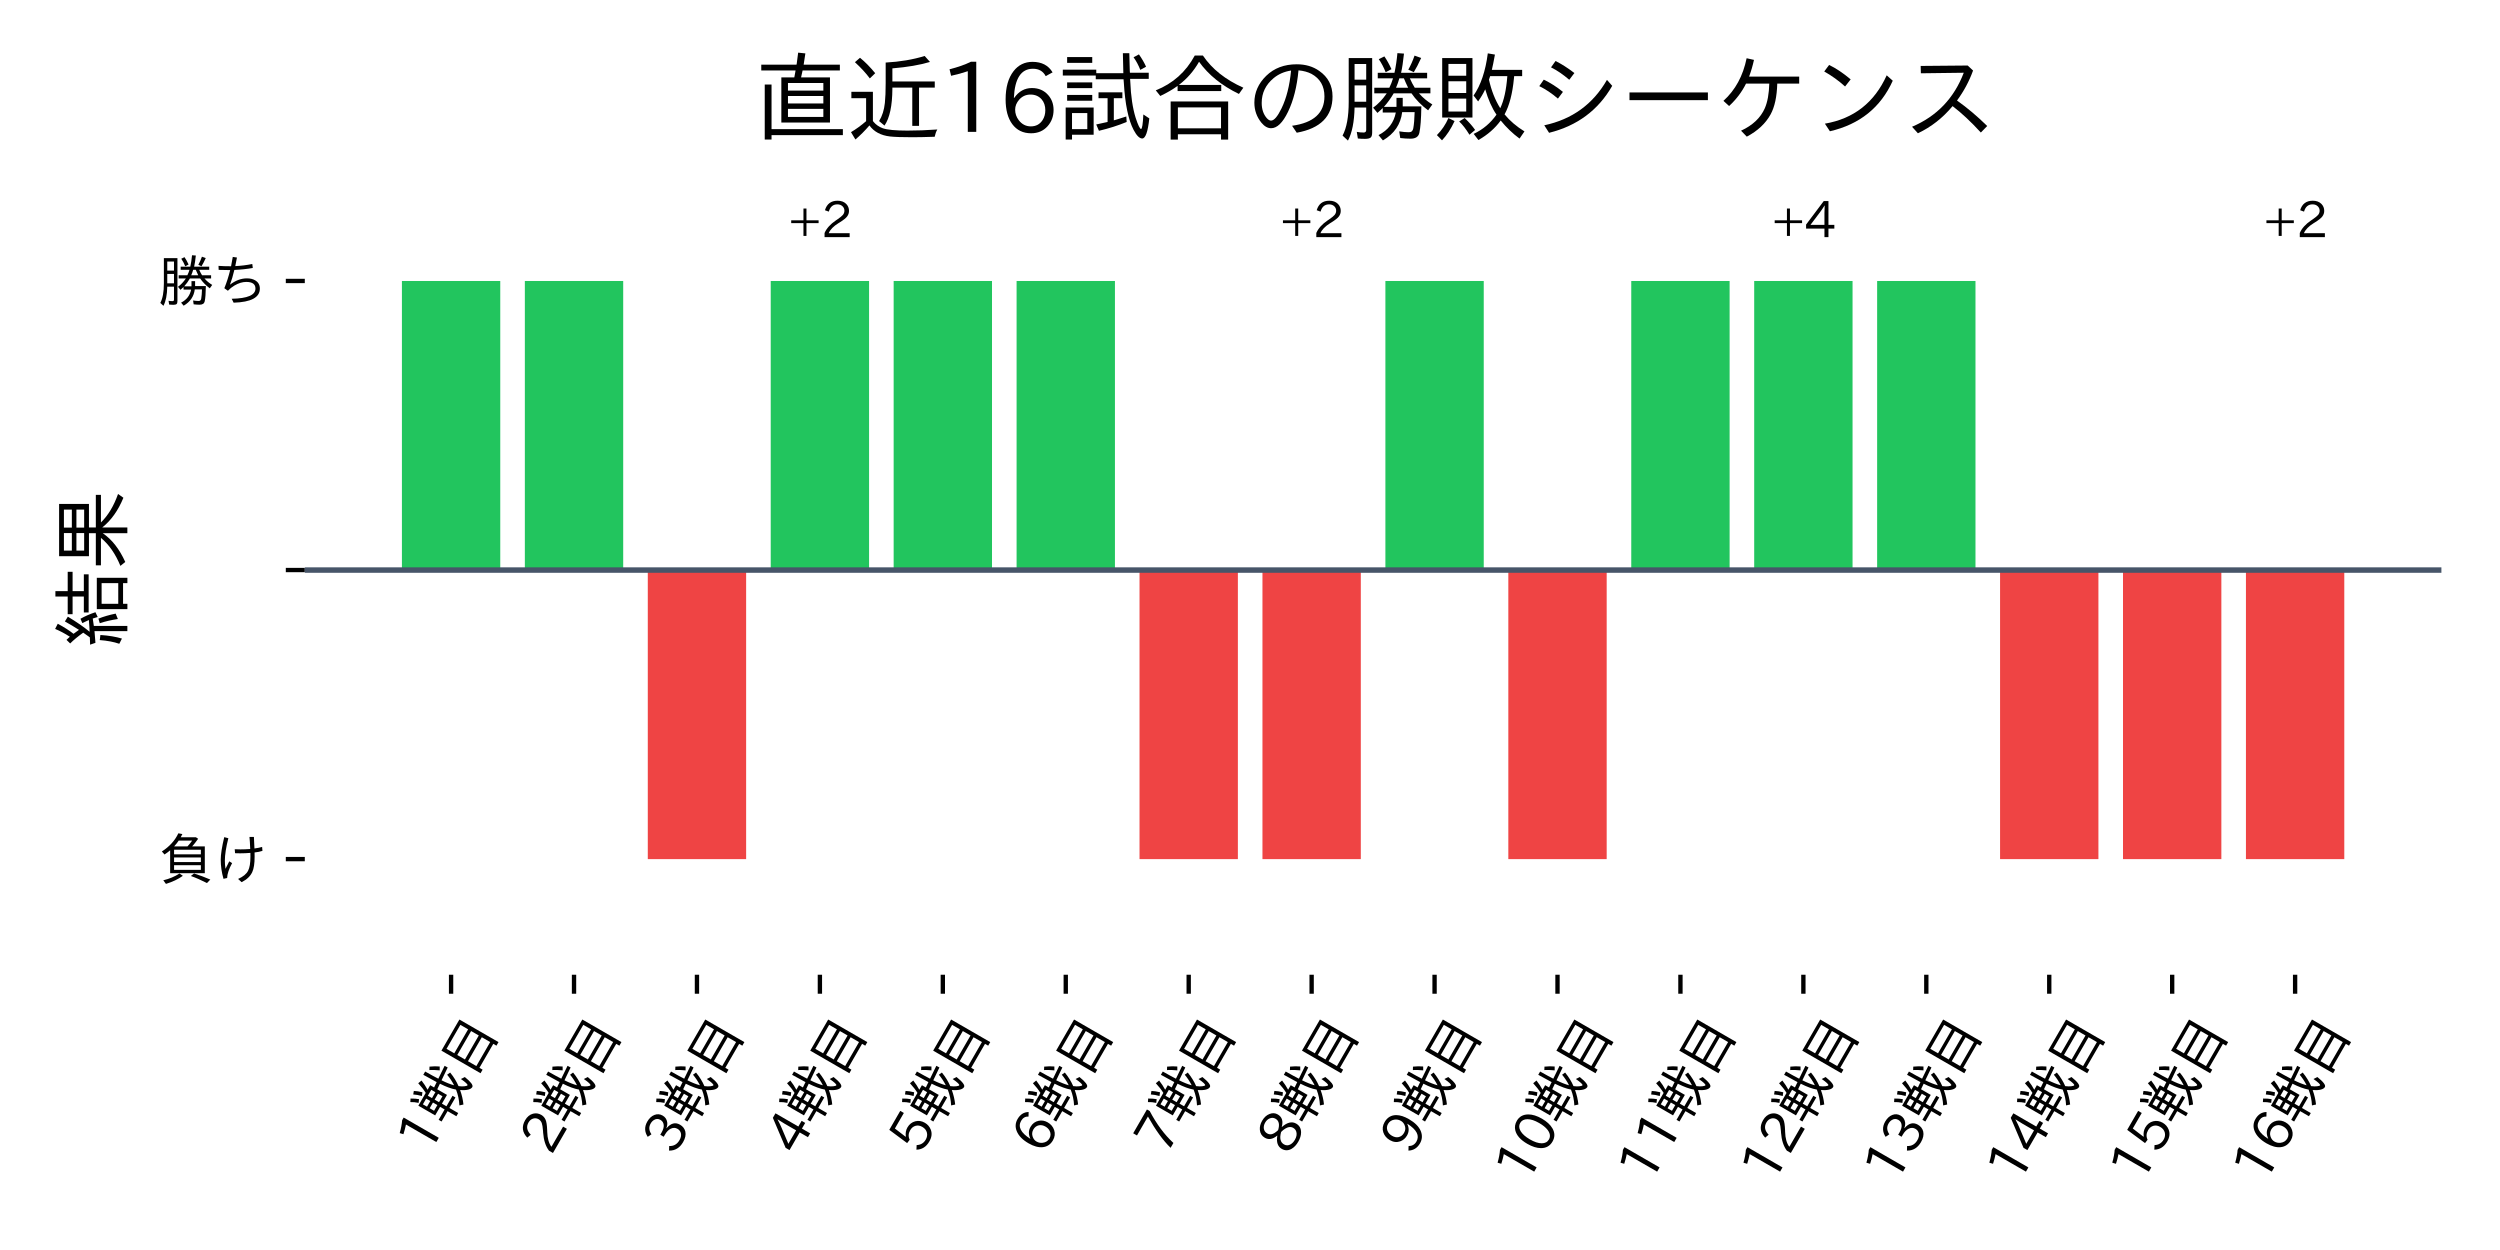 <?xml version="1.0" encoding="utf-8" standalone="no"?>
<!DOCTYPE svg PUBLIC "-//W3C//DTD SVG 1.1//EN"
  "http://www.w3.org/Graphics/SVG/1.1/DTD/svg11.dtd">
<svg xmlns:xlink="http://www.w3.org/1999/xlink" width="460.8pt" height="230.4pt" viewBox="0 0 460.8 230.4" xmlns="http://www.w3.org/2000/svg" version="1.1">
 <defs>
  <style type="text/css">*{stroke-linejoin: round; stroke-linecap: butt}</style>
 </defs>
 <g id="figure_1">
  <g id="patch_1">
   <path d="M 0 230.4 
L 460.8 230.4 
L 460.8 0 
L 0 0 
z
" style="fill: #ffffff"/>
  </g>
  <g id="axes_1">
   <g id="patch_2">
    <path d="M 56.18 179.666 
L 450 179.666 
L 450 30.48 
L 56.18 30.48 
z
" style="fill: #ffffff"/>
   </g>
   <g id="patch_3">
    <path d="M 74.081 105.073 
L 92.208 105.073 
L 92.208 51.792 
L 74.081 51.792 
z
" clip-path="url(#p1b229b1291)" style="fill: #22c55e"/>
   </g>
   <g id="patch_4">
    <path d="M 96.74 105.073 
L 114.868 105.073 
L 114.868 51.792 
L 96.74 51.792 
z
" clip-path="url(#p1b229b1291)" style="fill: #22c55e"/>
   </g>
   <g id="patch_5">
    <path d="M 119.4 105.073 
L 137.527 105.073 
L 137.527 158.353 
L 119.4 158.353 
z
" clip-path="url(#p1b229b1291)" style="fill: #ef4444"/>
   </g>
   <g id="patch_6">
    <path d="M 142.059 105.073 
L 160.187 105.073 
L 160.187 51.792 
L 142.059 51.792 
z
" clip-path="url(#p1b229b1291)" style="fill: #22c55e"/>
   </g>
   <g id="patch_7">
    <path d="M 164.718 105.073 
L 182.846 105.073 
L 182.846 51.792 
L 164.718 51.792 
z
" clip-path="url(#p1b229b1291)" style="fill: #22c55e"/>
   </g>
   <g id="patch_8">
    <path d="M 187.378 105.073 
L 205.505 105.073 
L 205.505 51.792 
L 187.378 51.792 
z
" clip-path="url(#p1b229b1291)" style="fill: #22c55e"/>
   </g>
   <g id="patch_9">
    <path d="M 210.037 105.073 
L 228.165 105.073 
L 228.165 158.353 
L 210.037 158.353 
z
" clip-path="url(#p1b229b1291)" style="fill: #ef4444"/>
   </g>
   <g id="patch_10">
    <path d="M 232.697 105.073 
L 250.824 105.073 
L 250.824 158.353 
L 232.697 158.353 
z
" clip-path="url(#p1b229b1291)" style="fill: #ef4444"/>
   </g>
   <g id="patch_11">
    <path d="M 255.356 105.073 
L 273.483 105.073 
L 273.483 51.792 
L 255.356 51.792 
z
" clip-path="url(#p1b229b1291)" style="fill: #22c55e"/>
   </g>
   <g id="patch_12">
    <path d="M 278.015 105.073 
L 296.143 105.073 
L 296.143 158.353 
L 278.015 158.353 
z
" clip-path="url(#p1b229b1291)" style="fill: #ef4444"/>
   </g>
   <g id="patch_13">
    <path d="M 300.675 105.073 
L 318.802 105.073 
L 318.802 51.792 
L 300.675 51.792 
z
" clip-path="url(#p1b229b1291)" style="fill: #22c55e"/>
   </g>
   <g id="patch_14">
    <path d="M 323.334 105.073 
L 341.462 105.073 
L 341.462 51.792 
L 323.334 51.792 
z
" clip-path="url(#p1b229b1291)" style="fill: #22c55e"/>
   </g>
   <g id="patch_15">
    <path d="M 345.993 105.073 
L 364.121 105.073 
L 364.121 51.792 
L 345.993 51.792 
z
" clip-path="url(#p1b229b1291)" style="fill: #22c55e"/>
   </g>
   <g id="patch_16">
    <path d="M 368.653 105.073 
L 386.78 105.073 
L 386.78 158.353 
L 368.653 158.353 
z
" clip-path="url(#p1b229b1291)" style="fill: #ef4444"/>
   </g>
   <g id="patch_17">
    <path d="M 391.312 105.073 
L 409.44 105.073 
L 409.44 158.353 
L 391.312 158.353 
z
" clip-path="url(#p1b229b1291)" style="fill: #ef4444"/>
   </g>
   <g id="patch_18">
    <path d="M 413.972 105.073 
L 432.099 105.073 
L 432.099 158.353 
L 413.972 158.353 
z
" clip-path="url(#p1b229b1291)" style="fill: #ef4444"/>
   </g>
   <g id="matplotlib.axis_1">
    <g id="xtick_1">
     <g id="line2d_1">
      <defs>
       <path id="m1b950b7a4b" d="M 0 0 
L 0 3.5 
" style="stroke: #000000; stroke-width: 0.8"/>
      </defs>
      <g>
       <use xlink:href="#m1b950b7a4b" x="83.145" y="179.666" style="stroke: #000000; stroke-width: 0.8"/>
      </g>
     </g>
     <g id="text_1">
      <!-- 1戦目 -->
      <g transform="translate(78.991 213.186) rotate(-60) scale(0.1 -0.1)">
       <defs>
        <path id="IPAexGothic-31" d="M 2463 63 
L 1900 63 
L 1900 4103 
Q 1372 3922 788 3797 
L 684 4231 
Q 1519 4441 2106 4731 
L 2463 4731 
L 2463 63 
z
" transform="scale(0.016)"/>
        <path id="IPAexGothic-6226" d="M 3281 1716 
L 2116 1716 
L 2116 1113 
L 3513 1113 
L 3513 722 
L 2116 722 
L 2116 -450 
L 1694 -450 
L 1694 722 
L 313 722 
L 313 1113 
L 1694 1113 
L 1694 1716 
L 556 1716 
L 556 3950 
L 2256 3950 
Q 2541 4472 2788 5256 
L 3250 5084 
Q 2994 4453 2678 3950 
L 3281 3950 
L 3281 3431 
L 3966 3481 
Q 3966 3584 3959 3669 
Q 3931 4294 3922 5238 
L 4356 5238 
Q 4366 4078 4400 3513 
L 6047 3628 
L 6059 3225 
L 4425 3100 
Q 4475 2191 4650 1563 
Q 5050 2175 5303 2863 
L 5694 2688 
Q 5347 1772 4822 1069 
Q 4994 659 5156 459 
Q 5334 222 5419 222 
Q 5581 222 5669 1241 
L 6091 966 
Q 5888 -359 5522 -359 
Q 5044 -359 4516 684 
Q 3953 13 3269 -481 
L 2947 -128 
Q 3744 381 4331 1119 
Q 4056 1881 3991 3066 
L 3281 3009 
L 3281 1716 
z
M 2884 2088 
L 2884 2675 
L 2097 2675 
L 2097 2088 
L 2884 2088 
z
M 2884 3028 
L 2884 3578 
L 2097 3578 
L 2097 3028 
L 2884 3028 
z
M 953 3578 
L 953 3028 
L 1713 3028 
L 1713 3578 
L 953 3578 
z
M 953 2675 
L 953 2088 
L 1713 2088 
L 1713 2675 
L 953 2675 
z
M 850 4084 
Q 697 4578 453 4959 
L 819 5141 
Q 1109 4653 1247 4256 
L 850 4084 
z
M 1725 4153 
Q 1591 4697 1381 5106 
L 1766 5253 
Q 1966 4884 2128 4319 
L 1725 4153 
z
M 5309 3853 
Q 5003 4528 4747 4903 
L 5094 5088 
Q 5475 4566 5694 4078 
L 5309 3853 
z
" transform="scale(0.016)"/>
        <path id="IPAexGothic-76ee" d="M 5266 4819 
L 5266 -384 
L 4791 -384 
L 4791 38 
L 1600 38 
L 1600 -384 
L 1125 -384 
L 1125 4819 
L 5266 4819 
z
M 1600 4416 
L 1600 3384 
L 4791 3384 
L 4791 4416 
L 1600 4416 
z
M 1600 2988 
L 1600 1966 
L 4791 1966 
L 4791 2988 
L 1600 2988 
z
M 1600 1563 
L 1600 447 
L 4791 447 
L 4791 1563 
L 1600 1563 
z
" transform="scale(0.016)"/>
       </defs>
       <use xlink:href="#IPAexGothic-31"/>
       <use xlink:href="#IPAexGothic-6226" transform="translate(62.988 0)"/>
       <use xlink:href="#IPAexGothic-76ee" transform="translate(162.988 0)"/>
      </g>
     </g>
    </g>
    <g id="xtick_2">
     <g id="line2d_2">
      <g>
       <use xlink:href="#m1b950b7a4b" x="105.804" y="179.666" style="stroke: #000000; stroke-width: 0.8"/>
      </g>
     </g>
     <g id="text_2">
      <!-- 2戦目 -->
      <g transform="translate(101.65 213.186) rotate(-60) scale(0.1 -0.1)">
       <defs>
        <path id="IPAexGothic-32" d="M 3659 63 
L 447 63 
L 447 594 
Q 825 1475 1894 2203 
L 2072 2322 
Q 2619 2697 2791 2906 
Q 2988 3153 2988 3444 
Q 2988 3772 2756 4003 
Q 2500 4259 2084 4259 
Q 1250 4259 991 3328 
L 497 3506 
Q 853 4725 2116 4725 
Q 2806 4725 3216 4316 
Q 3575 3947 3575 3425 
Q 3575 3038 3344 2722 
Q 3131 2416 2366 1938 
L 2231 1856 
Q 1256 1253 978 569 
L 3659 569 
L 3659 63 
z
" transform="scale(0.016)"/>
       </defs>
       <use xlink:href="#IPAexGothic-32"/>
       <use xlink:href="#IPAexGothic-6226" transform="translate(62.988 0)"/>
       <use xlink:href="#IPAexGothic-76ee" transform="translate(162.988 0)"/>
      </g>
     </g>
    </g>
    <g id="xtick_3">
     <g id="line2d_3">
      <g>
       <use xlink:href="#m1b950b7a4b" x="128.463" y="179.666" style="stroke: #000000; stroke-width: 0.8"/>
      </g>
     </g>
     <g id="text_3">
      <!-- 3戦目 -->
      <g transform="translate(124.31 213.186) rotate(-60) scale(0.1 -0.1)">
       <defs>
        <path id="IPAexGothic-33" d="M 2381 2419 
Q 3506 2216 3506 1278 
Q 3506 716 3128 356 
Q 2709 -31 1944 -31 
Q 797 -31 288 881 
L 756 1131 
Q 1109 441 1938 441 
Q 2425 441 2694 691 
Q 2950 928 2950 1291 
Q 2950 1719 2566 1978 
Q 2216 2213 1644 2213 
L 1363 2213 
L 1363 2669 
L 1656 2669 
Q 2231 2669 2534 2888 
Q 2859 3119 2859 3509 
Q 2859 3934 2494 4138 
Q 2259 4278 1931 4278 
Q 1238 4278 903 3578 
L 434 3803 
Q 897 4725 1938 4725 
Q 2597 4725 3006 4394 
Q 3416 4069 3416 3534 
Q 3416 3028 3019 2706 
Q 2763 2500 2381 2444 
L 2381 2419 
z
" transform="scale(0.016)"/>
       </defs>
       <use xlink:href="#IPAexGothic-33"/>
       <use xlink:href="#IPAexGothic-6226" transform="translate(62.988 0)"/>
       <use xlink:href="#IPAexGothic-76ee" transform="translate(162.988 0)"/>
      </g>
     </g>
    </g>
    <g id="xtick_4">
     <g id="line2d_4">
      <g>
       <use xlink:href="#m1b950b7a4b" x="151.123" y="179.666" style="stroke: #000000; stroke-width: 0.8"/>
      </g>
     </g>
     <g id="text_4">
      <!-- 4戦目 -->
      <g transform="translate(146.969 213.186) rotate(-60) scale(0.1 -0.1)">
       <defs>
        <path id="IPAexGothic-34" d="M 3813 1159 
L 3059 1159 
L 3059 63 
L 2547 63 
L 2547 1159 
L 197 1159 
L 197 1672 
L 2456 4678 
L 3059 4678 
L 3059 1634 
L 3813 1634 
L 3813 1159 
z
M 2578 4109 
L 2559 4109 
Q 2278 3656 2003 3284 
L 759 1634 
L 2547 1634 
L 2547 3144 
Q 2547 3481 2578 4109 
z
" transform="scale(0.016)"/>
       </defs>
       <use xlink:href="#IPAexGothic-34"/>
       <use xlink:href="#IPAexGothic-6226" transform="translate(62.988 0)"/>
       <use xlink:href="#IPAexGothic-76ee" transform="translate(162.988 0)"/>
      </g>
     </g>
    </g>
    <g id="xtick_5">
     <g id="line2d_5">
      <g>
       <use xlink:href="#m1b950b7a4b" x="173.782" y="179.666" style="stroke: #000000; stroke-width: 0.8"/>
      </g>
     </g>
     <g id="text_5">
      <!-- 5戦目 -->
      <g transform="translate(169.628 213.186) rotate(-60) scale(0.1 -0.1)">
       <defs>
        <path id="IPAexGothic-35" d="M 1178 2603 
Q 1634 2963 2172 2963 
Q 2816 2963 3241 2528 
Q 3638 2113 3638 1497 
Q 3638 938 3297 513 
Q 2869 -31 2031 -31 
Q 959 -31 469 784 
L 938 1028 
Q 1309 434 2013 434 
Q 2466 434 2769 716 
Q 3081 1013 3081 1503 
Q 3081 1966 2806 2241 
Q 2519 2528 2056 2528 
Q 1406 2528 1072 2028 
L 591 2091 
L 884 4634 
L 3406 4634 
L 3406 4153 
L 1341 4153 
L 1134 2603 
L 1178 2603 
z
" transform="scale(0.016)"/>
       </defs>
       <use xlink:href="#IPAexGothic-35"/>
       <use xlink:href="#IPAexGothic-6226" transform="translate(62.988 0)"/>
       <use xlink:href="#IPAexGothic-76ee" transform="translate(162.988 0)"/>
      </g>
     </g>
    </g>
    <g id="xtick_6">
     <g id="line2d_6">
      <g>
       <use xlink:href="#m1b950b7a4b" x="196.442" y="179.666" style="stroke: #000000; stroke-width: 0.8"/>
      </g>
     </g>
     <g id="text_6">
      <!-- 6戦目 -->
      <g transform="translate(192.288 213.186) rotate(-60) scale(0.1 -0.1)">
       <defs>
        <path id="IPAexGothic-36" d="M 1056 2328 
Q 1509 2981 2234 2981 
Q 2906 2981 3316 2513 
Q 3675 2106 3675 1522 
Q 3675 884 3272 434 
Q 2853 -31 2178 -31 
Q 1375 -31 922 581 
Q 481 1178 481 2228 
Q 481 3425 1013 4109 
Q 1494 4725 2272 4725 
Q 3191 4725 3609 4025 
L 3150 3775 
Q 2894 4266 2300 4266 
Q 1119 4266 1031 2328 
L 1056 2328 
z
M 2141 2547 
Q 1684 2547 1384 2206 
Q 1116 1900 1116 1541 
Q 1116 1156 1353 844 
Q 1672 428 2159 428 
Q 2669 428 2941 844 
Q 3125 1128 3125 1503 
Q 3125 1944 2881 2228 
Q 2600 2547 2141 2547 
z
" transform="scale(0.016)"/>
       </defs>
       <use xlink:href="#IPAexGothic-36"/>
       <use xlink:href="#IPAexGothic-6226" transform="translate(62.988 0)"/>
       <use xlink:href="#IPAexGothic-76ee" transform="translate(162.988 0)"/>
      </g>
     </g>
    </g>
    <g id="xtick_7">
     <g id="line2d_7">
      <g>
       <use xlink:href="#m1b950b7a4b" x="219.101" y="179.666" style="stroke: #000000; stroke-width: 0.8"/>
      </g>
     </g>
     <g id="text_7">
      <!-- 7戦目 -->
      <g transform="translate(214.947 213.186) rotate(-60) scale(0.1 -0.1)">
       <defs>
        <path id="IPAexGothic-37" d="M 3597 4263 
Q 2238 2106 1778 63 
L 1131 63 
Q 1581 1834 2950 4128 
L 428 4128 
L 428 4634 
L 3597 4634 
L 3597 4263 
z
" transform="scale(0.016)"/>
       </defs>
       <use xlink:href="#IPAexGothic-37"/>
       <use xlink:href="#IPAexGothic-6226" transform="translate(62.988 0)"/>
       <use xlink:href="#IPAexGothic-76ee" transform="translate(162.988 0)"/>
      </g>
     </g>
    </g>
    <g id="xtick_8">
     <g id="line2d_8">
      <g>
       <use xlink:href="#m1b950b7a4b" x="241.76" y="179.666" style="stroke: #000000; stroke-width: 0.8"/>
      </g>
     </g>
     <g id="text_8">
      <!-- 8戦目 -->
      <g transform="translate(237.607 213.186) rotate(-60) scale(0.1 -0.1)">
       <defs>
        <path id="IPAexGothic-38" d="M 2541 2425 
Q 3700 2031 3700 1197 
Q 3700 541 3100 197 
Q 2663 -56 2016 -56 
Q 1366 -56 928 197 
Q 347 531 347 1178 
Q 347 1988 1409 2381 
L 1409 2400 
Q 481 2734 481 3509 
Q 481 4100 981 4456 
Q 1406 4756 2019 4756 
Q 2703 4756 3131 4403 
Q 3553 4069 3553 3566 
Q 3553 2706 2541 2444 
L 2541 2425 
z
M 2022 2625 
Q 2997 2856 2997 3528 
Q 2997 3916 2675 4150 
Q 2413 4347 2016 4347 
Q 1606 4347 1331 4128 
Q 1050 3897 1050 3522 
Q 1050 3150 1350 2925 
Q 1494 2809 1722 2722 
Q 1984 2616 2022 2625 
z
M 1978 2209 
Q 922 1931 922 1216 
Q 922 775 1313 556 
Q 1606 391 2009 391 
Q 2575 391 2881 697 
Q 3106 922 3106 1250 
Q 3106 1594 2794 1850 
Q 2609 1994 2350 2100 
Q 2047 2222 1978 2209 
z
" transform="scale(0.016)"/>
       </defs>
       <use xlink:href="#IPAexGothic-38"/>
       <use xlink:href="#IPAexGothic-6226" transform="translate(62.988 0)"/>
       <use xlink:href="#IPAexGothic-76ee" transform="translate(162.988 0)"/>
      </g>
     </g>
    </g>
    <g id="xtick_9">
     <g id="line2d_9">
      <g>
       <use xlink:href="#m1b950b7a4b" x="264.42" y="179.666" style="stroke: #000000; stroke-width: 0.8"/>
      </g>
     </g>
     <g id="text_9">
      <!-- 9戦目 -->
      <g transform="translate(260.266 213.186) rotate(-60) scale(0.1 -0.1)">
       <defs>
        <path id="IPAexGothic-39" d="M 2984 2356 
Q 2544 1716 1813 1716 
Q 1253 1716 847 2056 
Q 366 2459 366 3163 
Q 366 3813 769 4266 
Q 1181 4725 1869 4725 
Q 2800 4725 3241 3950 
Q 3559 3378 3559 2472 
Q 3559 1250 3041 588 
Q 2553 -31 1769 -31 
Q 859 -31 391 703 
L 853 953 
Q 1156 428 1753 428 
Q 2922 428 3009 2356 
L 2984 2356 
z
M 1888 4278 
Q 1450 4278 1172 3950 
Q 922 3653 922 3200 
Q 922 2741 1159 2478 
Q 1434 2163 1906 2163 
Q 2431 2163 2728 2572 
Q 2925 2847 2925 3169 
Q 2925 3553 2694 3863 
Q 2375 4278 1888 4278 
z
" transform="scale(0.016)"/>
       </defs>
       <use xlink:href="#IPAexGothic-39"/>
       <use xlink:href="#IPAexGothic-6226" transform="translate(62.988 0)"/>
       <use xlink:href="#IPAexGothic-76ee" transform="translate(162.988 0)"/>
      </g>
     </g>
    </g>
    <g id="xtick_10">
     <g id="line2d_10">
      <g>
       <use xlink:href="#m1b950b7a4b" x="287.079" y="179.666" style="stroke: #000000; stroke-width: 0.8"/>
      </g>
     </g>
     <g id="text_10">
      <!-- 10戦目 -->
      <g transform="translate(281.351 218.641) rotate(-60) scale(0.1 -0.1)">
       <defs>
        <path id="IPAexGothic-30" d="M 2038 4725 
Q 2881 4725 3334 3944 
Q 3694 3325 3694 2344 
Q 3694 1372 3334 741 
Q 2888 -31 2016 -31 
Q 1147 -31 700 741 
Q 341 1372 341 2350 
Q 341 3713 1000 4334 
Q 1419 4725 2038 4725 
z
M 2016 4266 
Q 1516 4266 1228 3759 
Q 934 3247 934 2344 
Q 934 1456 1222 947 
Q 1513 447 2016 447 
Q 2619 447 2909 1153 
Q 3100 1622 3100 2375 
Q 3100 3256 2806 3759 
Q 2509 4266 2016 4266 
z
" transform="scale(0.016)"/>
       </defs>
       <use xlink:href="#IPAexGothic-31"/>
       <use xlink:href="#IPAexGothic-30" transform="translate(62.988 0)"/>
       <use xlink:href="#IPAexGothic-6226" transform="translate(125.977 0)"/>
       <use xlink:href="#IPAexGothic-76ee" transform="translate(225.977 0)"/>
      </g>
     </g>
    </g>
    <g id="xtick_11">
     <g id="line2d_11">
      <g>
       <use xlink:href="#m1b950b7a4b" x="309.738" y="179.666" style="stroke: #000000; stroke-width: 0.8"/>
      </g>
     </g>
     <g id="text_11">
      <!-- 11戦目 -->
      <g transform="translate(304.01 218.641) rotate(-60) scale(0.1 -0.1)">
       <use xlink:href="#IPAexGothic-31"/>
       <use xlink:href="#IPAexGothic-31" transform="translate(62.988 0)"/>
       <use xlink:href="#IPAexGothic-6226" transform="translate(125.977 0)"/>
       <use xlink:href="#IPAexGothic-76ee" transform="translate(225.977 0)"/>
      </g>
     </g>
    </g>
    <g id="xtick_12">
     <g id="line2d_12">
      <g>
       <use xlink:href="#m1b950b7a4b" x="332.398" y="179.666" style="stroke: #000000; stroke-width: 0.8"/>
      </g>
     </g>
     <g id="text_12">
      <!-- 12戦目 -->
      <g transform="translate(326.669 218.641) rotate(-60) scale(0.1 -0.1)">
       <use xlink:href="#IPAexGothic-31"/>
       <use xlink:href="#IPAexGothic-32" transform="translate(62.988 0)"/>
       <use xlink:href="#IPAexGothic-6226" transform="translate(125.977 0)"/>
       <use xlink:href="#IPAexGothic-76ee" transform="translate(225.977 0)"/>
      </g>
     </g>
    </g>
    <g id="xtick_13">
     <g id="line2d_13">
      <g>
       <use xlink:href="#m1b950b7a4b" x="355.057" y="179.666" style="stroke: #000000; stroke-width: 0.8"/>
      </g>
     </g>
     <g id="text_13">
      <!-- 13戦目 -->
      <g transform="translate(349.329 218.641) rotate(-60) scale(0.1 -0.1)">
       <use xlink:href="#IPAexGothic-31"/>
       <use xlink:href="#IPAexGothic-33" transform="translate(62.988 0)"/>
       <use xlink:href="#IPAexGothic-6226" transform="translate(125.977 0)"/>
       <use xlink:href="#IPAexGothic-76ee" transform="translate(225.977 0)"/>
      </g>
     </g>
    </g>
    <g id="xtick_14">
     <g id="line2d_14">
      <g>
       <use xlink:href="#m1b950b7a4b" x="377.717" y="179.666" style="stroke: #000000; stroke-width: 0.8"/>
      </g>
     </g>
     <g id="text_14">
      <!-- 14戦目 -->
      <g transform="translate(371.988 218.641) rotate(-60) scale(0.1 -0.1)">
       <use xlink:href="#IPAexGothic-31"/>
       <use xlink:href="#IPAexGothic-34" transform="translate(62.988 0)"/>
       <use xlink:href="#IPAexGothic-6226" transform="translate(125.977 0)"/>
       <use xlink:href="#IPAexGothic-76ee" transform="translate(225.977 0)"/>
      </g>
     </g>
    </g>
    <g id="xtick_15">
     <g id="line2d_15">
      <g>
       <use xlink:href="#m1b950b7a4b" x="400.376" y="179.666" style="stroke: #000000; stroke-width: 0.8"/>
      </g>
     </g>
     <g id="text_15">
      <!-- 15戦目 -->
      <g transform="translate(394.648 218.641) rotate(-60) scale(0.1 -0.1)">
       <use xlink:href="#IPAexGothic-31"/>
       <use xlink:href="#IPAexGothic-35" transform="translate(62.988 0)"/>
       <use xlink:href="#IPAexGothic-6226" transform="translate(125.977 0)"/>
       <use xlink:href="#IPAexGothic-76ee" transform="translate(225.977 0)"/>
      </g>
     </g>
    </g>
    <g id="xtick_16">
     <g id="line2d_16">
      <g>
       <use xlink:href="#m1b950b7a4b" x="423.035" y="179.666" style="stroke: #000000; stroke-width: 0.8"/>
      </g>
     </g>
     <g id="text_16">
      <!-- 16戦目 -->
      <g transform="translate(417.307 218.641) rotate(-60) scale(0.1 -0.1)">
       <use xlink:href="#IPAexGothic-31"/>
       <use xlink:href="#IPAexGothic-36" transform="translate(62.988 0)"/>
       <use xlink:href="#IPAexGothic-6226" transform="translate(125.977 0)"/>
       <use xlink:href="#IPAexGothic-76ee" transform="translate(225.977 0)"/>
      </g>
     </g>
    </g>
   </g>
   <g id="matplotlib.axis_2">
    <g id="ytick_1">
     <g id="line2d_17">
      <defs>
       <path id="m38da3f6da3" d="M 0 0 
L -3.5 0 
" style="stroke: #000000; stroke-width: 0.8"/>
      </defs>
      <g>
       <use xlink:href="#m38da3f6da3" x="56.18" y="158.353" style="stroke: #000000; stroke-width: 0.8"/>
      </g>
     </g>
     <g id="text_17">
      <!-- 負け -->
      <g transform="translate(29.18 162.099) scale(0.1 -0.1)">
       <defs>
        <path id="IPAexGothic-8ca0" d="M 3897 3803 
L 5356 3803 
L 5356 716 
L 1363 716 
L 1363 3356 
Q 1122 3144 716 2875 
L 409 3222 
Q 1725 4066 2309 5316 
L 2772 5228 
Q 2706 5100 2578 4856 
L 4338 4856 
L 4588 4684 
Q 4225 4169 3897 3803 
z
M 3359 3803 
Q 3666 4138 3897 4472 
L 2347 4472 
Q 2184 4213 1822 3803 
L 3359 3803 
z
M 1816 3419 
L 1816 2894 
L 4903 2894 
L 4903 3419 
L 1816 3419 
z
M 1816 2534 
L 1816 2003 
L 4903 2003 
L 4903 2534 
L 1816 2534 
z
M 1816 1638 
L 1816 1100 
L 4903 1100 
L 4903 1638 
L 1816 1638 
z
M 575 -97 
Q 1625 153 2438 684 
L 2828 416 
Q 2028 -159 878 -513 
L 575 -97 
z
M 5606 -416 
Q 4575 109 3750 397 
L 4116 684 
Q 4988 419 5991 -13 
L 5606 -416 
z
" transform="scale(0.016)"/>
        <path id="IPAexGothic-3051" d="M 2553 3481 
Q 2891 3463 3219 3463 
Q 3691 3463 4338 3506 
Q 4303 4434 4250 4897 
L 4763 4897 
Q 4769 4772 4825 3566 
Q 5319 3634 5709 3744 
L 5747 3291 
Q 5356 3159 4838 3109 
Q 4844 2875 4844 2606 
Q 4844 1434 4575 856 
Q 4250 138 3347 -313 
L 2938 56 
Q 3809 441 4094 1006 
Q 4363 1525 4363 2625 
Q 4363 2853 4359 3059 
Q 3722 3009 3175 3009 
Q 2791 3009 2591 3022 
L 2553 3481 
z
M 1925 2088 
L 2253 1881 
Q 1697 872 1678 166 
L 1259 72 
Q 941 1184 941 2272 
Q 941 3181 1344 4872 
L 1819 4750 
Q 1416 3166 1416 2163 
Q 1416 1722 1491 1222 
L 1925 2088 
z
" transform="scale(0.016)"/>
       </defs>
       <use xlink:href="#IPAexGothic-8ca0"/>
       <use xlink:href="#IPAexGothic-3051" transform="translate(100 0)"/>
      </g>
     </g>
    </g>
    <g id="ytick_2">
     <g id="line2d_18">
      <g>
       <use xlink:href="#m38da3f6da3" x="56.18" y="105.073" style="stroke: #000000; stroke-width: 0.8"/>
      </g>
     </g>
    </g>
    <g id="ytick_3">
     <g id="line2d_19">
      <g>
       <use xlink:href="#m38da3f6da3" x="56.18" y="51.792" style="stroke: #000000; stroke-width: 0.8"/>
      </g>
     </g>
     <g id="text_18">
      <!-- 勝ち -->
      <g transform="translate(29.18 55.538) scale(0.1 -0.1)">
       <defs>
        <path id="IPAexGothic-52dd" d="M 2984 1728 
L 3822 1728 
L 3822 2325 
L 4238 2325 
L 4238 1759 
L 5478 1759 
Q 5459 503 5344 -6 
Q 5259 -391 4756 -391 
Q 4441 -391 4072 -347 
L 4006 97 
Q 4353 38 4653 38 
Q 4894 38 4941 300 
Q 5013 697 5031 1375 
L 4200 1375 
Q 4056 159 2919 -506 
L 2625 -153 
Q 3584 338 3778 1350 
L 2906 1350 
L 2906 1650 
Q 2806 1544 2553 1325 
L 2266 1672 
Q 2769 2031 3175 2631 
L 2344 2631 
L 2344 3003 
L 3347 3003 
Q 3488 3281 3591 3628 
L 2575 3628 
L 2575 3994 
L 3688 3994 
Q 3822 4613 3884 5306 
L 4322 5275 
Q 4234 4450 4128 3994 
L 5863 3994 
L 5863 3628 
L 4713 3628 
Q 4866 3275 5038 3003 
L 6081 3003 
L 6081 2631 
L 5319 2631 
Q 5694 2200 6209 1888 
L 5928 1497 
Q 5250 2003 4819 2631 
L 3638 2631 
Q 3341 2122 2984 1728 
z
M 4316 3628 
L 4013 3628 
Q 3931 3322 3791 3003 
L 4597 3003 
Q 4431 3341 4316 3628 
z
M 2203 4978 
L 2203 31 
Q 2203 -228 2106 -313 
Q 1997 -403 1728 -403 
Q 1447 -403 1250 -378 
L 1178 63 
Q 1394 19 1634 19 
Q 1806 19 1806 191 
L 1806 1684 
L 1031 1684 
Q 1003 259 591 -519 
L 231 -184 
Q 641 575 641 2063 
L 641 4978 
L 2203 4978 
z
M 1031 4581 
L 1031 3541 
L 1806 3541 
L 1806 4581 
L 1031 4581 
z
M 1031 3156 
L 1031 2069 
L 1806 2069 
L 1806 3156 
L 1031 3156 
z
M 3100 4038 
Q 2909 4519 2644 4903 
L 3016 5088 
Q 3269 4722 3488 4238 
L 3100 4038 
z
M 4609 4206 
Q 4850 4631 5025 5141 
L 5466 4984 
Q 5197 4394 4975 4038 
L 4609 4206 
z
" transform="scale(0.016)"/>
        <path id="IPAexGothic-3061" d="M 684 4084 
Q 1250 4038 2131 4038 
Q 2269 4706 2328 5113 
L 2809 5044 
Q 2709 4494 2616 4056 
Q 3625 4103 4575 4300 
L 4634 3841 
Q 3650 3663 2509 3616 
Q 2281 2638 2003 1913 
Q 2956 2644 3956 2644 
Q 4522 2644 4891 2425 
Q 5447 2109 5447 1466 
Q 5447 -66 2425 -159 
L 2206 294 
Q 4941 344 4941 1472 
Q 4941 2234 3878 2234 
Q 3228 2234 2522 1819 
Q 2091 1563 1766 1216 
L 1356 1509 
Q 1756 2484 2028 3597 
Q 1122 3597 703 3622 
L 684 4084 
z
" transform="scale(0.016)"/>
       </defs>
       <use xlink:href="#IPAexGothic-52dd"/>
       <use xlink:href="#IPAexGothic-3061" transform="translate(100 0)"/>
      </g>
     </g>
    </g>
    <g id="text_19">
     <!-- 結果 -->
     <g transform="translate(22.444 119.473) rotate(-90) scale(0.144 -0.144)">
      <defs>
       <path id="IPAexGothic-7d50" d="M 1241 3084 
Q 794 3713 378 4128 
L 666 4422 
Q 828 4259 916 4153 
Q 1300 4750 1541 5331 
L 1956 5119 
Q 1547 4363 1150 3859 
Q 1228 3759 1466 3425 
Q 1844 4016 2138 4550 
L 2522 4313 
Q 1853 3213 1313 2572 
Q 1647 2581 2253 2631 
Q 2134 2909 2009 3156 
L 2353 3303 
Q 2656 2775 2878 2106 
L 2494 1925 
Q 2469 2022 2425 2156 
Q 2384 2284 2372 2322 
Q 2334 2319 2222 2300 
Q 1966 2259 1778 2234 
L 1778 -447 
L 1363 -447 
L 1363 2181 
L 1291 2175 
Q 1000 2144 428 2106 
L 281 2534 
Q 672 2547 863 2553 
Q 909 2613 972 2700 
Q 1059 2816 1241 3084 
z
M 4134 4325 
L 4134 5309 
L 4563 5309 
L 4563 4325 
L 6113 4325 
L 6113 3934 
L 4563 3934 
L 4563 3034 
L 5906 3034 
L 5906 2650 
L 2859 2650 
L 2859 3034 
L 4134 3034 
L 4134 3934 
L 2719 3934 
L 2719 4325 
L 4134 4325 
z
M 5631 1997 
L 5631 -450 
L 5203 -450 
L 5203 -103 
L 3550 -103 
L 3550 -450 
L 3122 -450 
L 3122 1997 
L 5631 1997 
z
M 3550 1613 
L 3550 281 
L 5203 281 
L 5203 1613 
L 3550 1613 
z
M 353 197 
Q 581 863 647 1759 
L 1056 1709 
Q 988 709 769 -13 
L 353 197 
z
M 2334 313 
Q 2206 1147 1997 1759 
L 2363 1869 
Q 2609 1253 2766 488 
L 2334 313 
z
" transform="scale(0.016)"/>
       <path id="IPAexGothic-679c" d="M 3809 1666 
Q 4656 800 6088 297 
L 5784 -131 
Q 4256 494 3406 1563 
L 3406 -447 
L 2947 -447 
L 2947 1519 
Q 2203 425 647 -281 
L 334 109 
Q 1769 697 2575 1666 
L 378 1666 
L 378 2075 
L 2947 2075 
L 2947 2625 
L 1109 2625 
L 1109 5013 
L 5288 5013 
L 5288 2625 
L 3406 2625 
L 3406 2075 
L 6016 2075 
L 6016 1666 
L 3809 1666 
z
M 1556 4628 
L 1556 3994 
L 2959 3994 
L 2959 4628 
L 1556 4628 
z
M 1556 3628 
L 1556 3009 
L 2959 3009 
L 2959 3628 
L 1556 3628 
z
M 4834 3009 
L 4834 3628 
L 3394 3628 
L 3394 3009 
L 4834 3009 
z
M 4834 3994 
L 4834 4628 
L 3394 4628 
L 3394 3994 
L 4834 3994 
z
" transform="scale(0.016)"/>
      </defs>
      <use xlink:href="#IPAexGothic-7d50"/>
      <use xlink:href="#IPAexGothic-679c" transform="translate(100 0)"/>
     </g>
    </g>
   </g>
   <g id="line2d_20">
    <path d="M 56.18 105.073 
L 450 105.073 
" clip-path="url(#p1b229b1291)" style="fill: none; stroke: #475569; stroke-linecap: square"/>
   </g>
   <g id="text_20">
    <!-- +2 -->
    <g transform="translate(145.236 43.8) scale(0.09 -0.09)">
     <defs>
      <path id="IPAexGothic-2b" d="M 2369 1856 
L 2369 219 
L 1984 219 
L 1984 1856 
L 416 1856 
L 416 2216 
L 1984 2216 
L 1984 3725 
L 2369 3725 
L 2369 2216 
L 3922 2216 
L 3922 1856 
L 2369 1856 
z
" transform="scale(0.016)"/>
     </defs>
     <use xlink:href="#IPAexGothic-2b"/>
     <use xlink:href="#IPAexGothic-32" transform="translate(67.822 0)"/>
    </g>
   </g>
   <g id="text_21">
    <!-- +2 -->
    <g transform="translate(235.874 43.8) scale(0.09 -0.09)">
     <use xlink:href="#IPAexGothic-2b"/>
     <use xlink:href="#IPAexGothic-32" transform="translate(67.822 0)"/>
    </g>
   </g>
   <g id="text_22">
    <!-- +4 -->
    <g transform="translate(326.511 43.8) scale(0.09 -0.09)">
     <use xlink:href="#IPAexGothic-2b"/>
     <use xlink:href="#IPAexGothic-34" transform="translate(67.822 0)"/>
    </g>
   </g>
   <g id="text_23">
    <!-- +2 -->
    <g transform="translate(417.149 43.8) scale(0.09 -0.09)">
     <use xlink:href="#IPAexGothic-2b"/>
     <use xlink:href="#IPAexGothic-32" transform="translate(67.822 0)"/>
    </g>
   </g>
   <g id="text_24">
    <!-- 直近16試合の勝敗シーケンス -->
    <g transform="translate(138.526 24.48) scale(0.173 -0.173)">
     <defs>
      <path id="IPAexGothic-76f4" d="M 3297 3688 
L 5222 3688 
L 5222 684 
L 1984 684 
L 1984 3688 
L 2847 3688 
Q 2859 3741 2913 4044 
L 2931 4153 
L 647 4153 
L 647 4538 
L 2994 4538 
L 3009 4609 
Q 3056 4944 3103 5338 
L 3584 5288 
Q 3556 5047 3469 4538 
L 5881 4538 
L 5881 4153 
L 3400 4153 
Q 3328 3819 3297 3688 
z
M 4781 3316 
L 2425 3316 
L 2425 2809 
L 4781 2809 
L 4781 3316 
z
M 2425 2450 
L 2425 1953 
L 4781 1953 
L 4781 2450 
L 2425 2450 
z
M 2425 1594 
L 2425 1056 
L 4781 1056 
L 4781 1594 
L 2425 1594 
z
M 1331 244 
L 6081 244 
L 6081 -153 
L 1331 -153 
L 1331 -447 
L 878 -447 
L 878 3213 
L 1331 3213 
L 1331 244 
z
" transform="scale(0.016)"/>
      <path id="IPAexGothic-8fd1" d="M 1831 788 
Q 1856 747 1875 728 
Q 2113 444 2481 306 
Q 2934 147 4134 147 
Q 5078 147 6119 222 
Q 6000 9 5944 -263 
Q 5025 -294 4459 -294 
Q 3431 -294 2975 -244 
Q 2050 -138 1600 491 
Q 1131 -53 666 -444 
L 372 44 
Q 881 344 1378 775 
L 1378 2303 
L 397 2303 
L 397 2731 
L 1831 2731 
L 1831 788 
z
M 2681 4678 
Q 4106 4756 5278 5116 
L 5631 4719 
Q 4625 4416 3128 4291 
L 3128 3419 
L 5950 3419 
L 5950 3009 
L 4903 3009 
L 4903 463 
L 4453 463 
L 4453 3009 
L 3128 3009 
L 3128 2925 
Q 3119 1234 2603 481 
L 2244 781 
Q 2553 1281 2628 1991 
Q 2681 2494 2681 3309 
L 2681 4678 
z
M 1625 3622 
Q 1253 4131 634 4703 
L 972 4997 
Q 1481 4584 1984 3969 
L 1625 3622 
z
" transform="scale(0.016)"/>
      <path id="IPAexGothic-8a66" d="M 4384 3969 
Q 4369 4425 4353 5300 
L 4781 5300 
Q 4791 4594 4813 4134 
L 4822 4000 
L 6075 4000 
L 6075 3591 
L 4834 3591 
L 4847 3394 
Q 4903 1969 5203 1000 
Q 5447 256 5563 256 
Q 5669 256 5716 1222 
L 6113 959 
Q 5969 -378 5641 -378 
Q 5369 -378 5069 191 
Q 4541 1191 4416 3341 
L 4397 3566 
L 2547 3566 
L 2547 3816 
L 353 3816 
L 353 4206 
L 2581 4206 
L 2581 3969 
L 4384 3969 
z
M 2406 1684 
L 2406 -128 
L 966 -128 
L 966 -447 
L 544 -447 
L 544 1684 
L 2406 1684 
z
M 966 1313 
L 966 244 
L 1984 244 
L 1984 1313 
L 966 1313 
z
M 3750 2303 
L 3750 831 
Q 4016 903 4581 1088 
L 4606 722 
Q 3750 369 2759 134 
L 2578 556 
Q 2903 619 3334 722 
L 3334 2303 
L 2731 2303 
L 2731 2694 
L 4319 2694 
L 4319 2303 
L 3750 2303 
z
M 641 5044 
L 2313 5044 
L 2313 4659 
L 641 4659 
L 641 5044 
z
M 641 3359 
L 2313 3359 
L 2313 2975 
L 641 2975 
L 641 3359 
z
M 641 2522 
L 2313 2522 
L 2313 2138 
L 641 2138 
L 641 2522 
z
M 5513 4191 
Q 5331 4659 5063 5031 
L 5422 5222 
Q 5716 4806 5897 4403 
L 5513 4191 
z
" transform="scale(0.016)"/>
      <path id="IPAexGothic-5408" d="M 1831 3188 
L 4653 3188 
L 4653 2778 
L 1747 2778 
L 1747 3125 
Q 1275 2778 594 2453 
L 294 2828 
Q 2006 3509 2891 5147 
L 3431 5147 
Q 4331 3806 6125 3003 
L 5831 2588 
Q 4119 3416 3175 4731 
Q 2650 3806 1831 3188 
z
M 5113 2088 
L 5113 -450 
L 4638 -450 
L 4638 -97 
L 1766 -97 
L 1766 -450 
L 1284 -450 
L 1284 2088 
L 5113 2088 
z
M 1766 1691 
L 1766 300 
L 4638 300 
L 4638 1691 
L 1766 1691 
z
" transform="scale(0.016)"/>
      <path id="IPAexGothic-306e" d="M 3119 469 
Q 5275 766 5275 2425 
Q 5275 3453 4413 3925 
Q 4041 4116 3547 4159 
Q 3394 2525 2850 1400 
Q 2322 306 1722 306 
Q 1384 306 1084 666 
Q 609 1244 609 2003 
Q 609 3025 1397 3794 
Q 2184 4563 3431 4563 
Q 4306 4563 4928 4122 
Q 5813 3506 5813 2425 
Q 5813 438 3431 6 
L 3119 469 
z
M 3053 4147 
Q 2378 4044 1891 3641 
Q 1097 2981 1097 1991 
Q 1097 1366 1434 978 
Q 1581 813 1719 813 
Q 2022 813 2416 1625 
Q 2909 2638 3053 4147 
z
" transform="scale(0.016)"/>
      <path id="IPAexGothic-6557" d="M 5409 3775 
L 5394 3628 
Q 5250 2106 4769 1228 
Q 5297 584 6094 94 
L 5766 -384 
Q 5072 128 4513 819 
Q 3947 41 3028 -481 
L 2713 -72 
Q 3641 369 4231 1209 
Q 3778 1872 3481 2897 
Q 3297 2500 3009 2091 
L 2706 2481 
Q 3425 3513 3653 5291 
L 4128 5209 
Q 4003 4522 3922 4191 
L 5941 4191 
L 5941 3775 
L 5409 3775 
z
M 4953 3775 
L 3809 3775 
L 3781 3691 
Q 3759 3613 3731 3538 
Q 3972 2453 4481 1638 
Q 4850 2394 4953 3775 
z
M 2631 4978 
L 2631 1019 
L 616 1019 
L 616 4978 
L 2631 4978 
z
M 1031 4588 
L 1031 3803 
L 2216 3803 
L 2216 4588 
L 1031 4588 
z
M 1031 3431 
L 1031 2650 
L 2216 2650 
L 2216 3431 
L 1031 3431 
z
M 1031 2278 
L 1031 1416 
L 2216 1416 
L 2216 2278 
L 1031 2278 
z
M 263 -153 
Q 753 338 1031 984 
L 1441 781 
Q 1075 -6 603 -500 
L 263 -153 
z
M 2431 -128 
Q 2091 431 1747 756 
L 2113 984 
Q 2550 566 2809 191 
L 2431 -128 
z
" transform="scale(0.016)"/>
      <path id="IPAexGothic-30b7" d="M 2828 3531 
Q 2219 4056 1613 4359 
L 1913 4781 
Q 2503 4491 3169 3981 
L 2828 3531 
z
M 1163 500 
Q 3944 1094 5338 3525 
L 5688 3128 
Q 4297 700 1484 0 
L 1163 500 
z
M 2072 2278 
Q 1466 2800 831 3109 
L 1131 3541 
Q 1806 3213 2406 2725 
L 2072 2278 
z
" transform="scale(0.016)"/>
      <path id="IPAexGothic-30fc" d="M 588 2688 
L 5809 2688 
L 5809 2175 
L 588 2175 
L 588 2688 
z
" transform="scale(0.016)"/>
      <path id="IPAexGothic-30b1" d="M 5638 3275 
L 4178 3275 
Q 4141 1972 3738 1234 
Q 3241 322 2150 -256 
L 1766 141 
Q 2931 678 3353 1644 
Q 3619 2263 3647 3275 
L 2097 3275 
Q 1694 2456 972 1784 
L 594 2128 
Q 1781 3203 2138 4966 
L 2628 4856 
Q 2503 4281 2303 3744 
L 5638 3744 
L 5638 3275 
z
" transform="scale(0.016)"/>
      <path id="IPAexGothic-30f3" d="M 2444 3084 
Q 1816 3656 1056 4084 
L 1381 4519 
Q 2063 4191 2816 3559 
L 2444 3084 
z
M 1100 609 
Q 3984 1106 5216 3828 
L 5619 3469 
Q 4413 794 1434 103 
L 1100 609 
z
" transform="scale(0.016)"/>
      <path id="IPAexGothic-30b9" d="M 4359 4481 
L 4716 4147 
Q 4328 3072 3647 2150 
Q 4659 1434 5659 453 
L 5234 19 
Q 4256 1088 3353 1778 
Q 2372 597 1044 -31 
L 653 403 
Q 3128 1453 4097 4000 
L 1241 3963 
L 1228 4453 
L 4359 4481 
z
" transform="scale(0.016)"/>
     </defs>
     <use xlink:href="#IPAexGothic-76f4"/>
     <use xlink:href="#IPAexGothic-8fd1" transform="translate(100 0)"/>
     <use xlink:href="#IPAexGothic-31" transform="translate(200 0)"/>
     <use xlink:href="#IPAexGothic-36" transform="translate(262.988 0)"/>
     <use xlink:href="#IPAexGothic-8a66" transform="translate(325.977 0)"/>
     <use xlink:href="#IPAexGothic-5408" transform="translate(425.977 0)"/>
     <use xlink:href="#IPAexGothic-306e" transform="translate(525.977 0)"/>
     <use xlink:href="#IPAexGothic-52dd" transform="translate(625.977 0)"/>
     <use xlink:href="#IPAexGothic-6557" transform="translate(725.977 0)"/>
     <use xlink:href="#IPAexGothic-30b7" transform="translate(825.977 0)"/>
     <use xlink:href="#IPAexGothic-30fc" transform="translate(925.977 0)"/>
     <use xlink:href="#IPAexGothic-30b1" transform="translate(1025.977 0)"/>
     <use xlink:href="#IPAexGothic-30f3" transform="translate(1125.977 0)"/>
     <use xlink:href="#IPAexGothic-30b9" transform="translate(1225.977 0)"/>
    </g>
   </g>
  </g>
 </g>
 <defs>
  <clipPath id="p1b229b1291">
   <rect x="56.18" y="30.48" width="393.82" height="149.186"/>
  </clipPath>
 </defs>
</svg>
